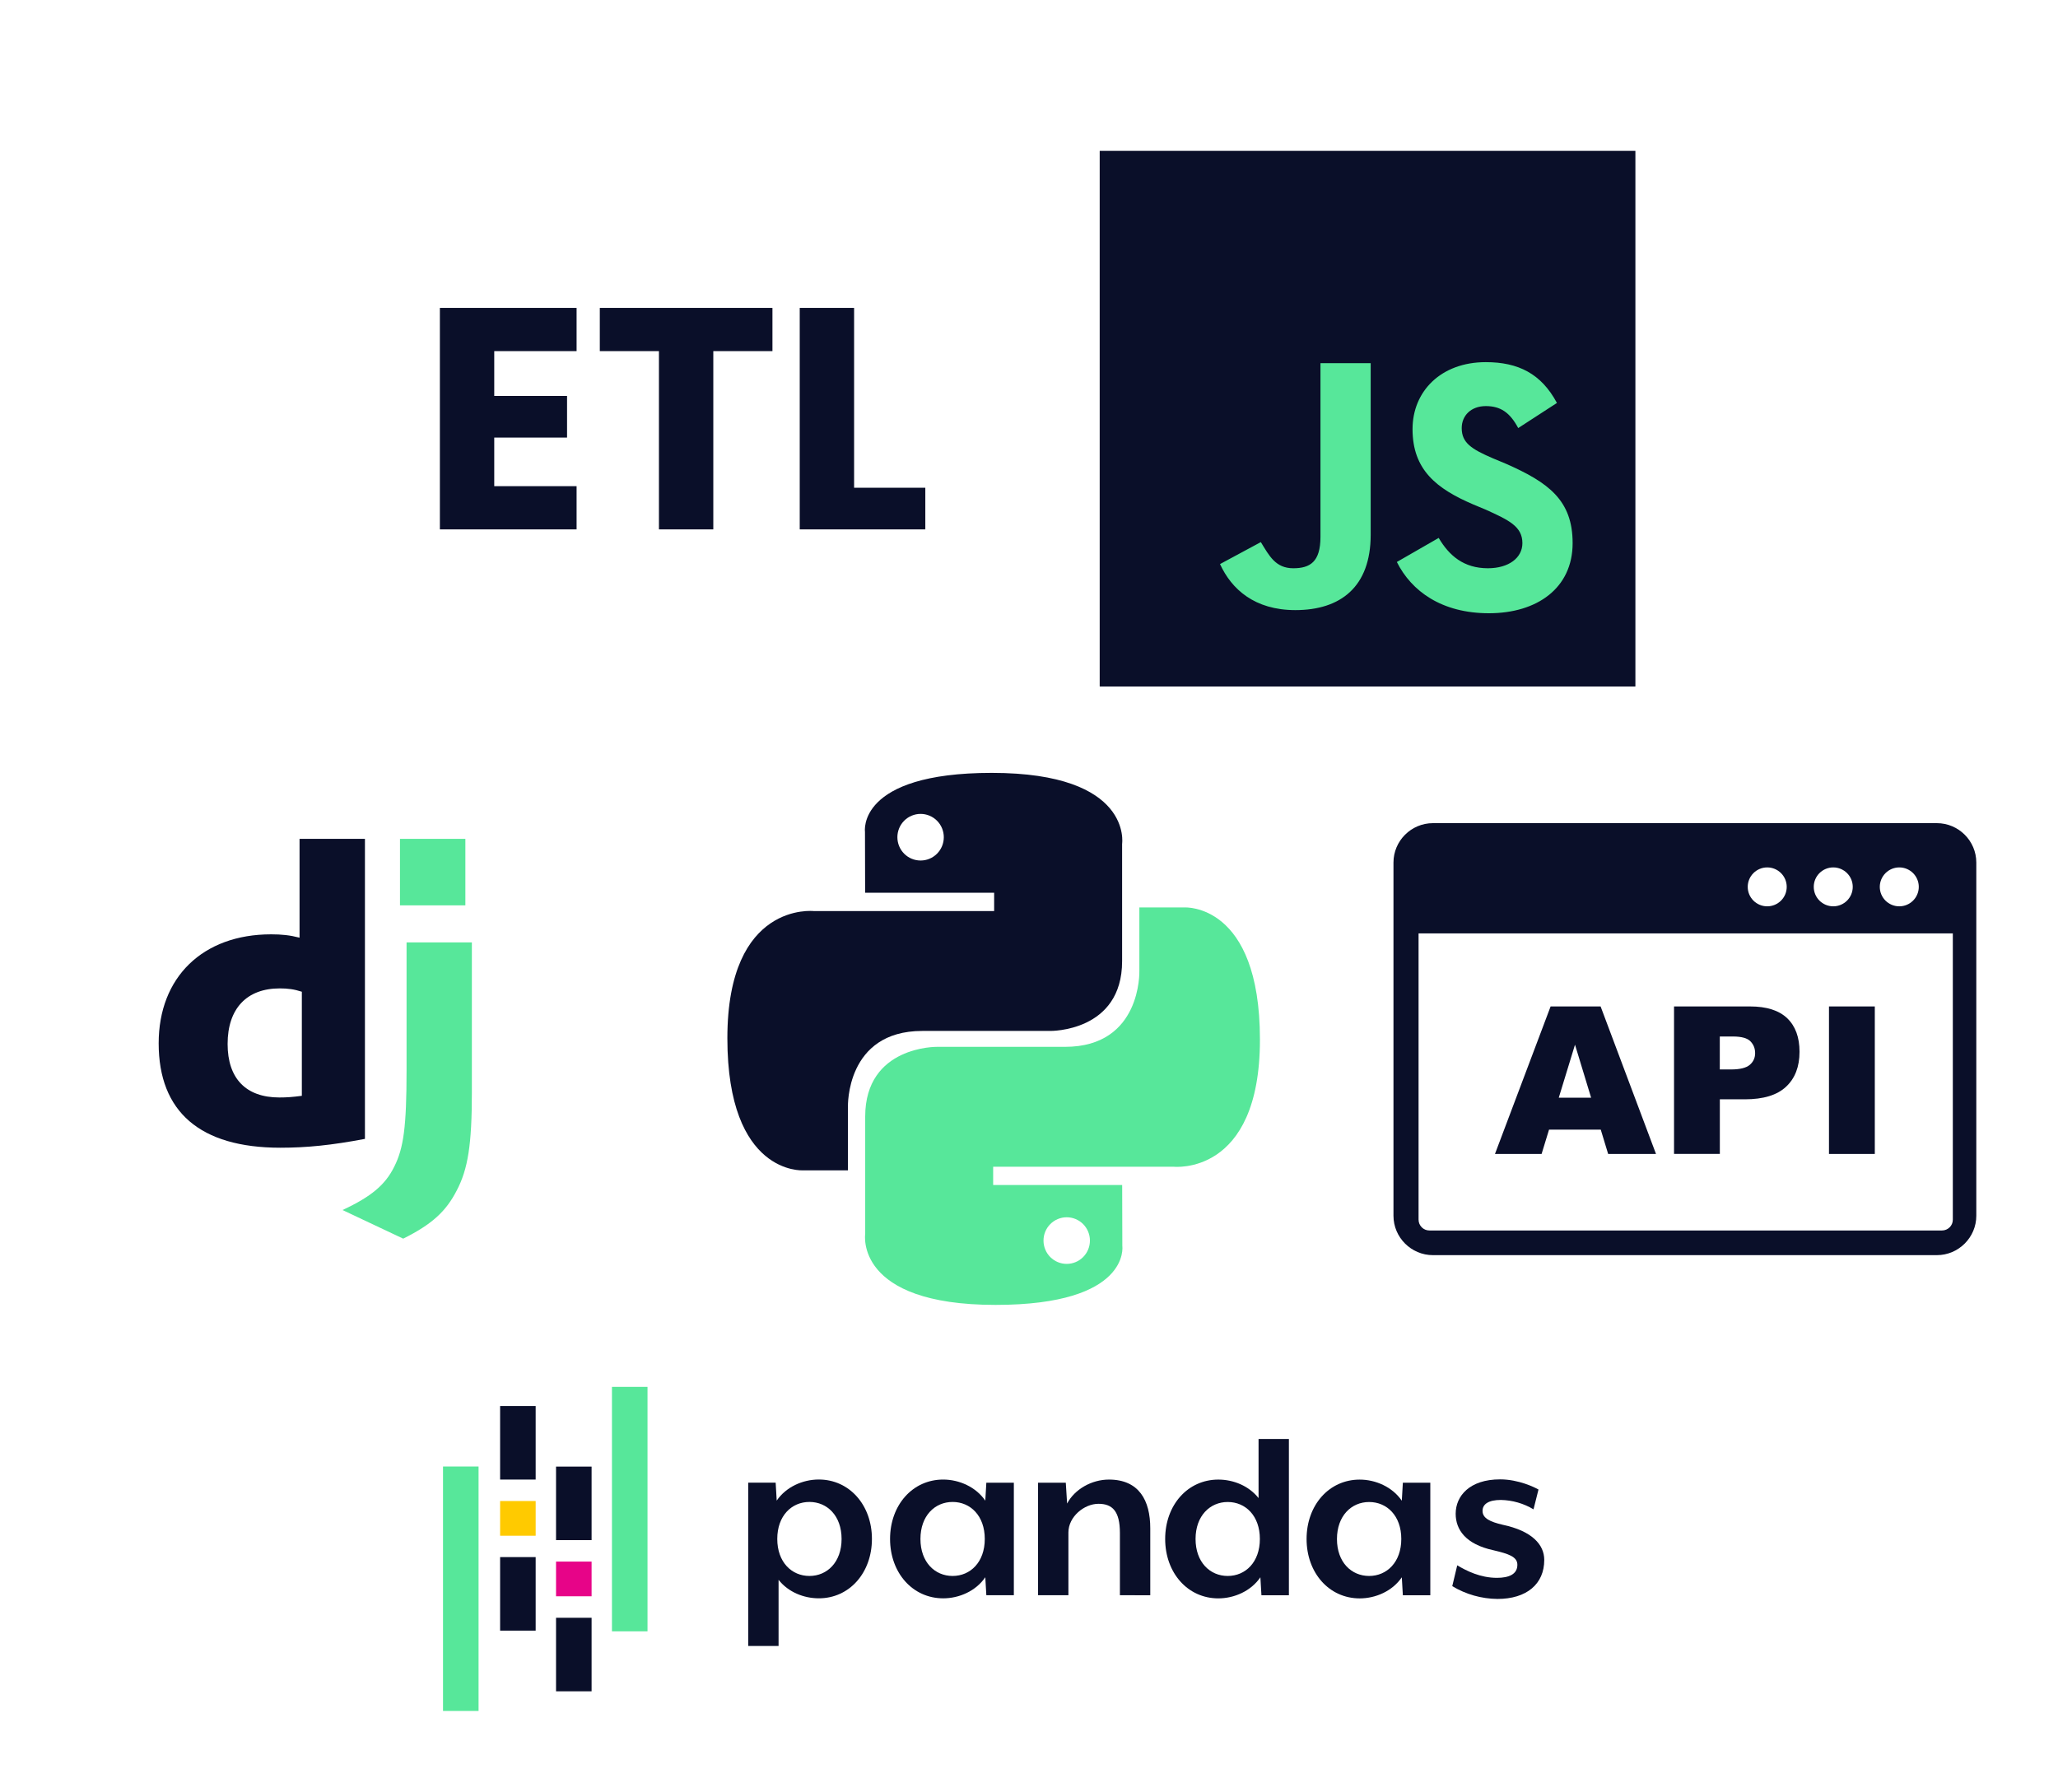 <svg width="1310" height="1141" viewBox="0 0 1310 1141" fill="none" xmlns="http://www.w3.org/2000/svg">
<path d="M190.675 534H232.298V724.99C210.978 729.027 195.283 730.616 178.301 730.616C127.463 730.562 101 707.825 101 664.156C101 622.081 129.07 594.775 172.569 594.775C179.319 594.775 184.461 595.307 190.675 596.9V534ZM192.134 631.318C187.259 629.724 183.241 629.193 178.098 629.193C157.046 629.193 144.886 642.049 144.886 664.579C144.886 686.515 156.511 698.627 177.831 698.627C182.438 698.627 186.188 698.368 192.134 697.571V631.318V631.318Z" fill="#0A0F29"/>
<path d="M300.365 599.903V695.528C300.365 728.46 297.901 744.297 290.669 757.95C283.919 771.077 275.027 779.354 256.652 788.497L218.029 770.275C236.403 761.727 245.295 754.173 250.974 742.645C256.92 730.857 258.795 717.203 258.795 681.29V599.903H300.365V599.903ZM254.6 534H296.223V576.341H254.6V534Z" fill="#57E79A"/>
<path d="M314.607 223.517V252.038H360.952V278.551H314.607V309.483H367.023V337H280V196H367.023V223.517H314.607Z" fill="#0A0F29"/>
<path d="M491.692 196V223.517H454.049V337H419.443V223.517H381.8V196H491.692Z" fill="#0A0F29"/>
<path d="M543.667 310.487H589V337H509.06V196H543.667V310.487Z" fill="#0A0F29"/>
<path fill-rule="evenodd" clip-rule="evenodd" d="M912.12 524H1232.88C1246.71 524 1258 535.27 1258 549.071V773.929C1258 787.7 1246.71 799 1232.88 799H912.12C898.292 799 887 787.7 887 773.929V549.071C887 535.27 898.292 524 912.12 524ZM1018.94 719.085H986.03L981.29 734.574H951.611L987.026 640.678H1018.85L1054.11 734.574H1023.65L1018.94 719.085ZM1012.81 698.775L1002.55 665.026L992.219 698.775H1012.81ZM1065.59 640.678H1113.95C1124.49 640.678 1132.37 643.179 1137.62 648.181C1142.85 653.183 1145.47 660.325 1145.47 669.546C1145.47 679.038 1142.61 686.451 1136.9 691.784C1131.19 697.148 1122.44 699.8 1110.69 699.8H1094.75V734.544H1065.59V687.611V640.678ZM1094.75 680.786H1101.91C1107.55 680.786 1111.51 679.791 1113.8 677.863C1116.07 675.904 1117.21 673.433 1117.21 670.389C1117.21 667.436 1116.22 664.935 1114.23 662.886C1112.26 660.837 1108.52 659.813 1103.05 659.813H1094.72V680.786H1094.75ZM1164.22 640.678H1193.39V734.574H1164.22V640.678ZM1243.18 594.181H902.972V776.37C902.972 778.298 903.726 779.986 904.994 781.281C906.263 782.547 907.983 783.3 909.916 783.3H1236.11C1238.04 783.3 1239.73 782.547 1241.03 781.281C1242.33 779.986 1243.05 778.298 1243.05 776.37V594.181H1243.18ZM1208.97 552.175C1215.82 552.175 1221.38 557.72 1221.38 564.56C1221.38 571.4 1215.82 576.945 1208.97 576.945C1202.11 576.945 1196.56 571.4 1196.56 564.56C1196.59 557.72 1202.14 552.175 1208.97 552.175ZM1124.91 552.175C1131.77 552.175 1137.32 557.72 1137.32 564.56C1137.32 571.4 1131.77 576.945 1124.91 576.945C1118.06 576.945 1112.5 571.4 1112.5 564.56C1112.5 557.72 1118.06 552.175 1124.91 552.175ZM1166.94 552.175C1173.79 552.175 1179.35 557.72 1179.35 564.56C1179.35 571.4 1173.79 576.945 1166.94 576.945C1160.09 576.945 1154.53 571.4 1154.53 564.56C1154.53 557.72 1160.09 552.175 1166.94 552.175Z" fill="#0A0F29"/>
<path d="M521.217 1017.45C511.57 1017.45 501.744 1013.48 495.591 1005.68V1047.8H476.268V943.821H493.74L494.407 955.258C500.4 946.47 511.044 941.827 521.198 941.827C540.671 941.827 555.016 958.085 555.016 979.64C555.016 1001.2 540.69 1017.46 521.217 1017.45ZM515.233 956.101C503.914 956.101 494.764 964.889 494.764 979.65C494.764 994.41 503.914 1003.22 515.233 1003.22C526.553 1003.22 535.702 994.428 535.702 979.668C535.702 964.908 526.553 956.101 515.233 956.101Z" fill="#0A0F29"/>
<path d="M627.845 1015.48L627.178 1004.04C621.185 1012.83 610.533 1017.47 600.378 1017.46C580.905 1017.46 566.561 1001.21 566.561 979.659C566.561 958.104 580.877 941.846 600.378 941.855C610.533 941.855 621.185 946.535 627.178 955.286L627.845 943.849H645.355V1015.48H627.845ZM606.381 956.11C595.061 956.11 585.912 964.899 585.902 979.659C585.893 994.419 595.052 1003.22 606.371 1003.22C617.691 1003.22 626.85 994.428 626.85 979.668C626.85 964.908 617.7 956.11 606.381 956.11Z" fill="#0A0F29"/>
<path d="M712.868 1015.49V975.859C712.868 961.932 708.049 957.289 699.228 957.289C690.07 957.289 680.084 965.573 680.084 975.522V1015.49H660.77V943.849H678.421L679.257 957.121C684.086 947.995 694.898 941.865 705.889 941.865C725.024 941.865 732.191 955.137 732.191 972.873V1015.5L712.868 1015.49Z" fill="#0A0F29"/>
<path d="M802.954 1015.51L802.287 1004.06C796.294 1012.85 785.641 1017.49 775.496 1017.49C756.023 1017.49 741.679 1001.23 741.679 979.678C741.679 958.122 755.995 941.874 775.496 941.874C785.144 941.874 794.96 945.861 801.122 953.648V916.013H820.436V1015.51H802.954ZM781.489 956.138C770.217 956.138 761.021 964.927 761.021 979.678C761.021 994.428 770.17 1003.22 781.489 1003.22C792.809 1003.22 801.958 994.438 801.958 979.678C801.958 964.917 792.837 956.138 781.489 956.138Z" fill="#0A0F29"/>
<path d="M892.974 1015.52L892.308 1004.08C886.314 1012.87 875.662 1017.5 865.507 1017.5C846.034 1017.5 831.69 1001.25 831.69 979.687C831.69 958.122 846.006 941.883 865.507 941.883C875.662 941.883 886.314 946.563 892.308 955.324L892.974 943.877H910.447V1015.51L892.974 1015.52ZM871.51 956.147C860.237 956.147 851.041 964.936 851.031 979.696C851.022 994.456 860.19 1003.22 871.5 1003.22C882.81 1003.22 891.979 994.428 891.979 979.668C891.979 964.908 882.829 956.147 871.51 956.147Z" fill="#0A0F29"/>
<path d="M953.216 1017.85C943.06 1017.76 933.114 1014.95 924.425 1009.71L927.59 996.45C933.414 999.932 942.235 1004.42 952.888 1004.42C960.544 1004.42 965.87 1002.09 965.87 996.122C965.87 990.984 960.375 989.159 950.558 986.838C932.917 983.019 926.595 973.734 926.595 963.616C926.595 952.338 935.415 941.734 954.889 941.734C966.706 941.734 977.03 946.872 979.312 948.201L976.147 960.809C969.859 957.037 962.687 954.978 955.349 954.837C947.533 954.837 943.701 957.486 943.701 961.801C943.701 966.602 948.698 968.764 956.345 970.589C975.32 974.567 982.976 983.356 982.976 992.978C983.013 1008.39 971.694 1017.85 953.216 1017.85Z" fill="#0A0F29"/>
<path d="M340.97 895.039H318.34V941.855H340.97V895.039Z" fill="#0A0F29"/>
<path d="M340.97 991.209H318.34V1038.03H340.97V991.209Z" fill="#0A0F29"/>
<path d="M340.97 955.52H318.34V977.609H340.97V955.52Z" fill="#FFCA00"/>
<path d="M304.625 933.535H281.996V1089.16H304.625V933.535Z" fill="#57E79A"/>
<path d="M376.572 1029.84H353.943V1076.65H376.572V1029.84Z" fill="#0A0F29"/>
<path d="M376.572 933.591H353.943V980.408H376.572V933.591Z" fill="#0A0F29"/>
<path d="M376.572 994.073H353.943V1016.16H376.572V994.073Z" fill="#E70488"/>
<path d="M412.165 882.843H389.536V1038.47H412.165V882.843Z" fill="#57E79A"/>
<path d="M1040.9 96H700.1C700.045 96 700 96.045 700 96.1V436.9C700 436.955 700.045 437 700.1 437H1040.9C1040.96 437 1041 436.955 1041 436.9V96.1C1041 96.045 1040.96 96 1040.9 96Z" fill="#0A0F29"/>
<path d="M915.789 342.426C922.449 353.748 931.773 361.74 947.092 361.74C960.412 361.74 969.07 355.08 969.07 345.756C969.07 335.1 960.412 331.104 945.76 324.443L937.768 321.113C914.457 311.123 899.139 299.135 899.139 273.16C899.139 249.184 917.121 230.535 945.76 230.535C966.406 230.535 981.059 237.861 991.049 256.51L966.406 272.494C961.078 262.504 955.084 258.508 945.76 258.508C936.436 258.508 930.441 264.502 930.441 272.494C930.441 281.818 936.436 285.814 950.422 291.809L958.414 295.139C985.721 307.127 1001.04 318.449 1001.04 345.756C1001.04 374.395 978.395 390.379 947.758 390.379C917.787 390.379 898.473 376.393 889.148 357.744L915.789 342.426ZM802.566 345.09C807.895 353.748 811.891 361.74 823.213 361.74C833.869 361.74 840.529 357.744 840.529 341.76V231.201H872.498V340.428C872.498 373.729 853.184 388.381 824.545 388.381C798.57 388.381 783.918 375.061 776.592 359.076L802.566 345.09Z" fill="#57E79A"/>
<g clip-path="url(#clip0)">
<path d="M633.722 830.672C719.782 830.672 714.408 793.194 714.408 793.194L714.312 754.364H632.186V742.707H746.931C746.931 742.707 802 748.98 802 661.773C802 574.569 753.934 577.662 753.934 577.662H725.249V618.127C725.249 618.127 726.795 666.398 677.95 666.398H596.497C596.497 666.398 550.733 665.655 550.733 710.816V785.485C550.733 785.485 543.784 830.672 633.721 830.672H633.722ZM679.006 804.563C677.065 804.566 675.143 804.182 673.35 803.437C671.557 802.692 669.927 801.599 668.555 800.222C667.183 798.843 666.095 797.208 665.353 795.406C664.612 793.605 664.23 791.675 664.232 789.727C664.23 787.778 664.61 785.847 665.353 784.046C666.095 782.245 667.183 780.608 668.555 779.23C669.927 777.852 671.557 776.759 673.35 776.014C675.143 775.269 677.065 774.885 679.006 774.888C680.947 774.885 682.869 775.269 684.662 776.014C686.455 776.759 688.085 777.852 689.457 779.229C690.829 780.608 691.917 782.243 692.659 784.045C693.402 785.846 693.782 787.776 693.781 789.724C693.782 791.673 693.402 793.604 692.659 795.405C691.917 797.206 690.829 798.842 689.457 800.221C688.085 801.598 686.455 802.691 684.662 803.436C682.869 804.181 680.947 804.563 679.006 804.562V804.563Z" fill="url(#paint0_linear)"/>
<path d="M631.279 492C545.219 492 550.593 529.479 550.593 529.479L550.688 568.309H632.814V579.967H518.069C518.069 579.967 463 573.695 463 660.898C463 748.103 511.066 745.01 511.066 745.01H539.752V704.544C539.752 704.544 538.205 656.273 587.05 656.273H668.503C668.503 656.273 714.267 657.016 714.267 611.857V537.189C714.267 537.189 721.217 492 631.279 492ZM585.995 518.112C587.936 518.11 589.858 518.493 591.651 519.238C593.444 519.983 595.074 521.076 596.446 522.454C597.819 523.832 598.906 525.469 599.648 527.269C600.39 529.07 600.771 531 600.769 532.949C600.771 534.898 600.39 536.828 599.648 538.629C598.906 540.43 597.819 542.067 596.446 543.445C595.074 544.823 593.444 545.916 591.651 546.661C589.858 547.406 587.936 547.788 585.995 547.786C584.054 547.788 582.132 547.406 580.339 546.661C578.546 545.916 576.916 544.823 575.544 543.445C574.172 542.067 573.084 540.43 572.342 538.629C571.6 536.828 571.219 534.898 571.221 532.949C571.219 531 571.6 529.07 572.342 527.269C573.084 525.469 574.172 523.832 575.544 522.454C576.916 521.076 578.546 519.983 580.339 519.238C582.132 518.493 584.054 518.11 585.995 518.112Z" fill="url(#paint1_linear)"/>
</g>
<defs>
<linearGradient id="paint0_linear" x1="598.695" y1="629.719" x2="779.829" y2="800.224" gradientUnits="userSpaceOnUse">
<stop offset="1" stop-color="#57E79A"/>
<stop offset="1" stop-color="#FFC331"/>
</linearGradient>
<linearGradient id="paint1_linear" x1="495.578" y1="522.462" x2="664.282" y2="688.775" gradientUnits="userSpaceOnUse">
<stop offset="1" stop-color="#0A0F29"/>
<stop offset="1" stop-color="#366994"/>
</linearGradient>
<clipPath id="clip0">
<rect width="339" height="339" fill="white" transform="translate(463 492)"/>
</clipPath>
</defs>
</svg>
